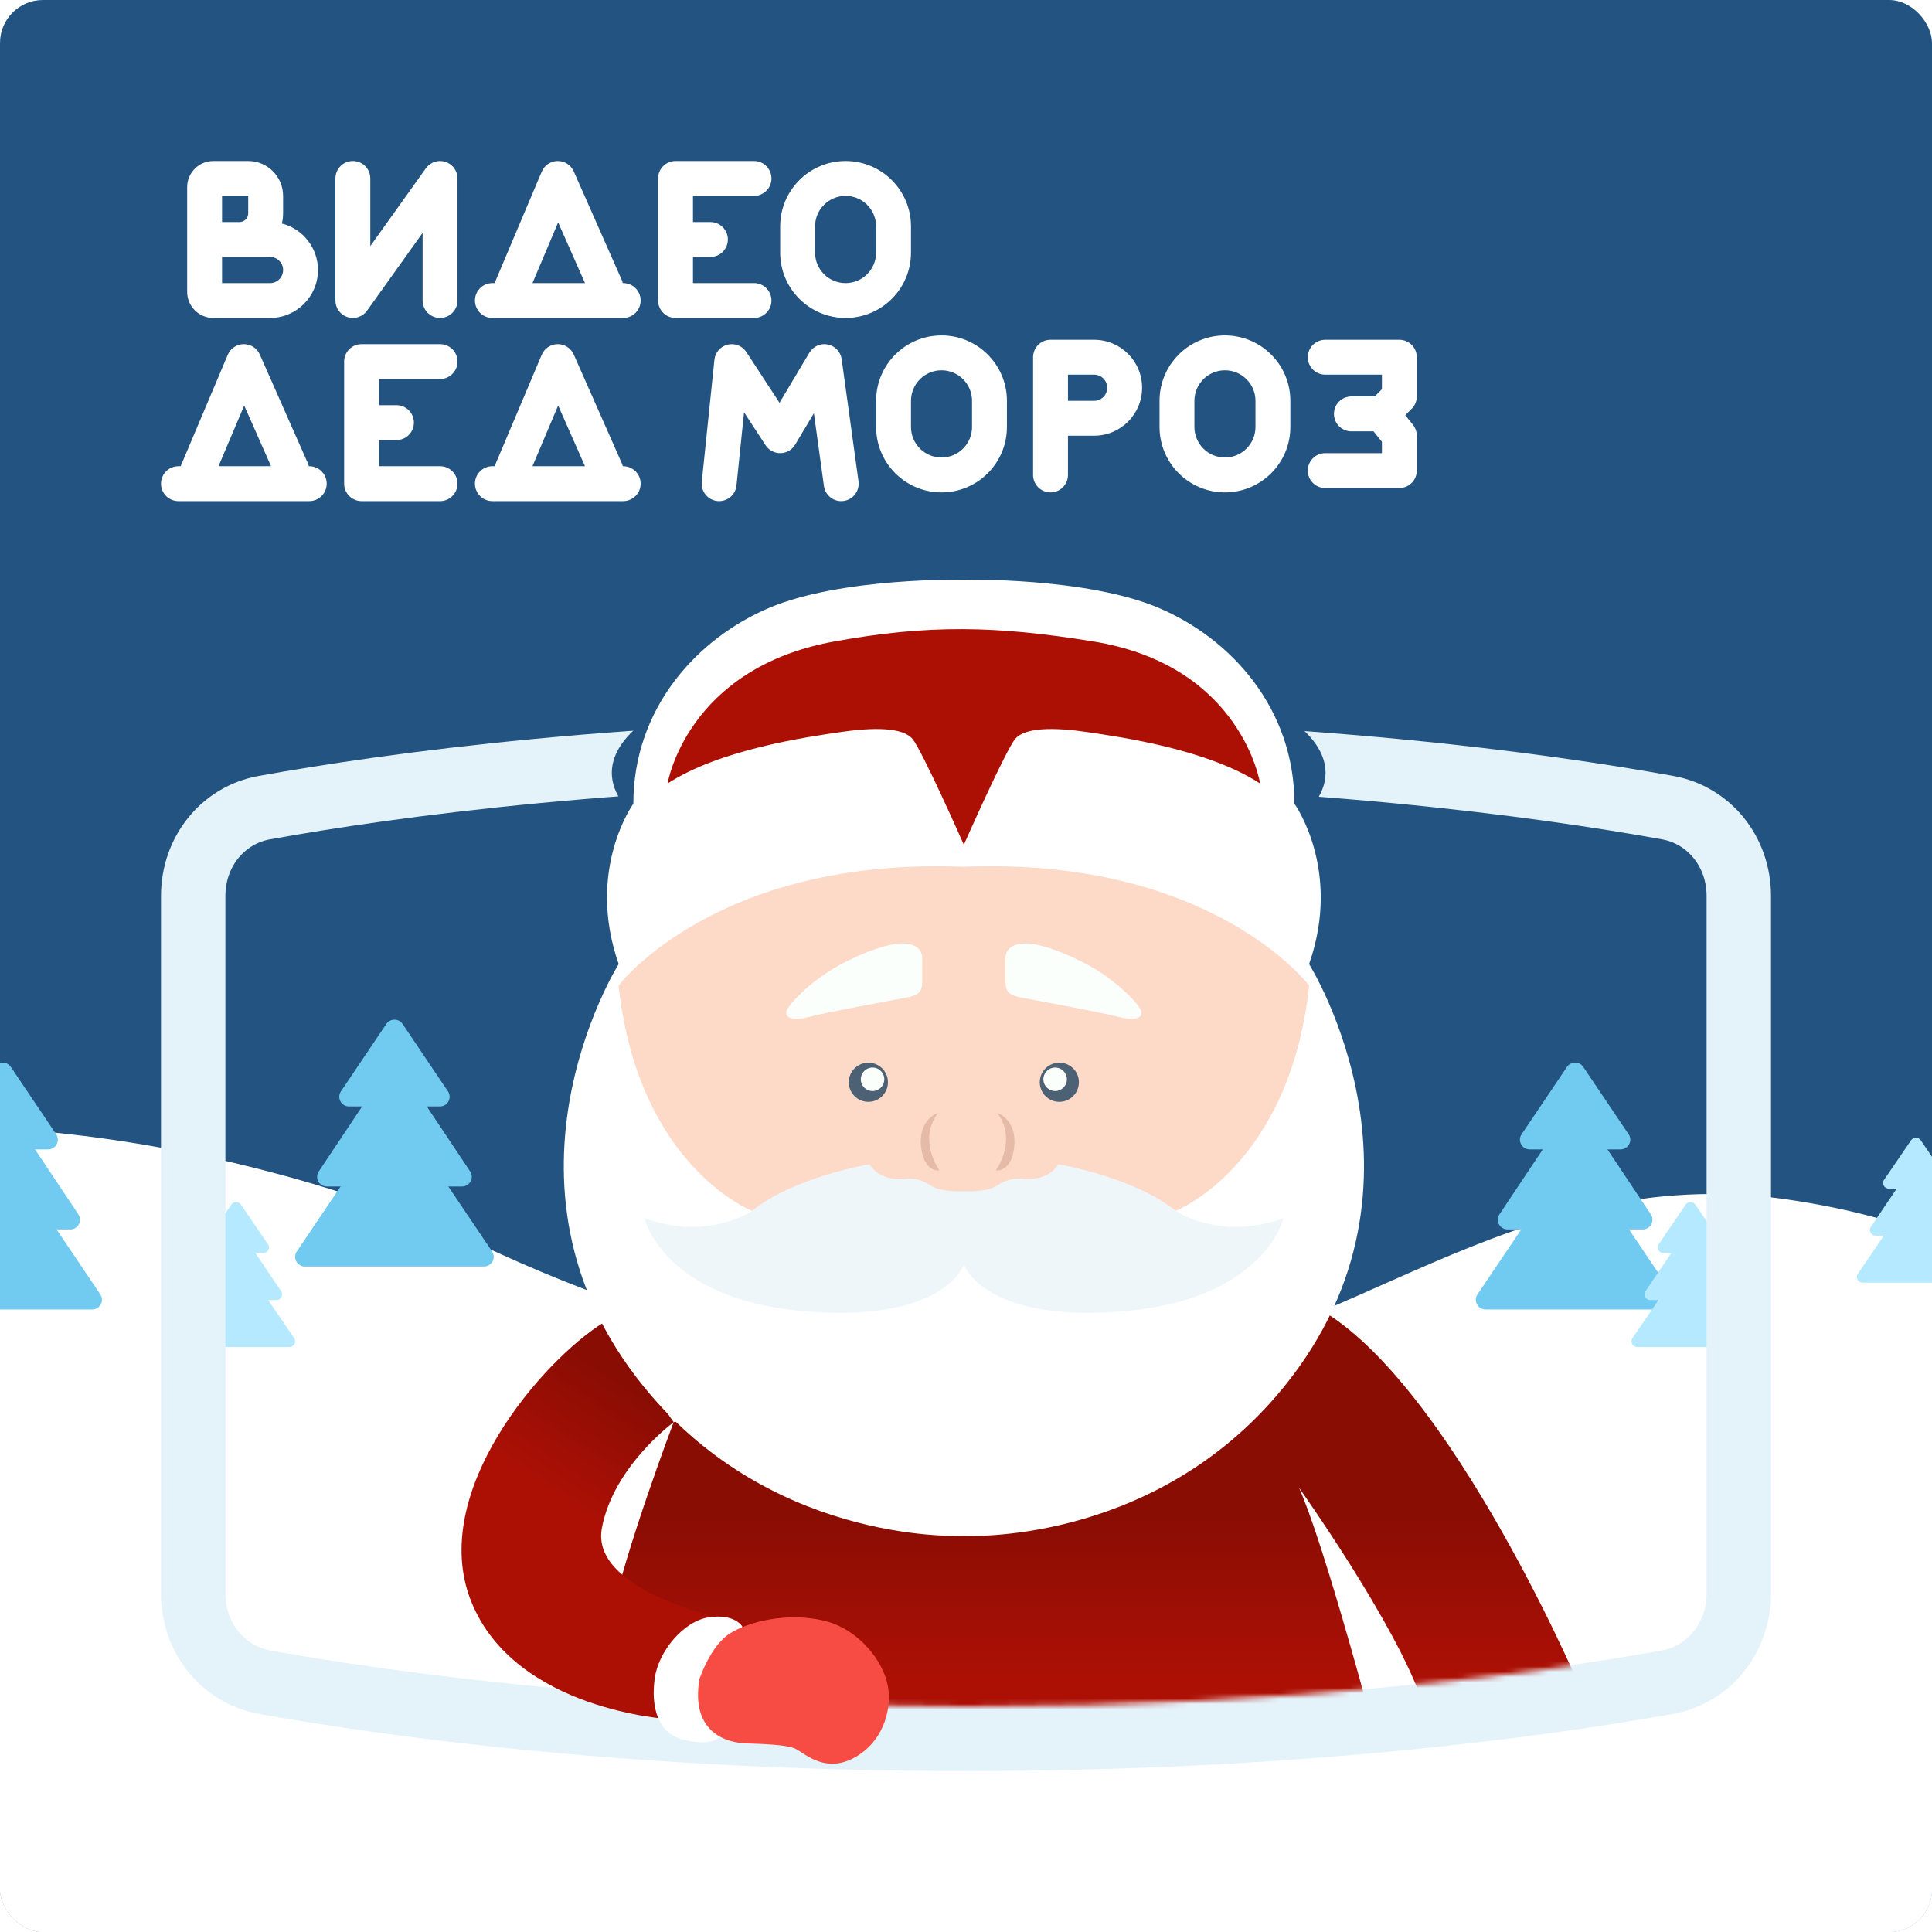 <svg width="360" height="360" viewBox="0 0 360 360" fill="none" xmlns="http://www.w3.org/2000/svg">
<g clip-path="url(#clip0_2242_75291)">
<rect width="360" height="360" rx="8" fill="#235380"/>
<path d="M333 223.5C374.2 229.5 389.833 248.216 397.5 256.549V409.049H-12V210.049C-12 210.049 36.5 207.81 93 233.549C138 254.049 170 255.5 209.5 254C249 252.5 281.5 216 333 223.5Z" fill="white" style="mix-blend-mode:soft-light"/>
<path d="M71.981 190.805C72.704 189.732 74.296 189.732 75.019 190.805L83.475 203.363C84.284 204.564 83.414 206.174 81.956 206.174H65.044C63.586 206.174 62.716 204.564 63.525 203.363L71.981 190.805Z" fill="#71CAEF"/>
<path d="M71.977 199.419C72.698 198.337 74.302 198.337 75.023 199.419L87.605 218.283C88.406 219.485 87.536 221.087 86.081 221.087H60.919C59.464 221.087 58.594 219.485 59.395 218.283L71.977 199.419Z" fill="#71CAEF"/>
<path d="M71.981 208.43C72.704 207.356 74.296 207.356 75.019 208.43L91.69 233.19C92.499 234.391 91.629 236 90.171 236H56.829C55.371 236 54.501 234.391 55.31 233.19L71.981 208.43Z" fill="#71CAEF"/>
<path d="M-1.019 198.805C-0.296 197.732 1.296 197.732 2.019 198.805L10.475 211.363C11.284 212.564 10.414 214.174 8.956 214.174H-7.956C-9.414 214.174 -10.284 212.564 -9.475 211.363L-1.019 198.805Z" fill="#71CAEF"/>
<path d="M-1.023 207.419C-0.302 206.337 1.302 206.337 2.023 207.419L14.605 226.283C15.406 227.485 14.536 229.087 13.081 229.087H-12.081C-13.536 229.087 -14.406 227.485 -13.605 226.283L-1.023 207.419Z" fill="#71CAEF"/>
<path d="M-1.019 216.43C-0.296 215.356 1.296 215.356 2.019 216.43L18.69 241.19C19.499 242.391 18.629 244 17.171 244H-16.171C-17.629 244 -18.499 242.391 -17.69 241.19L-1.019 216.43Z" fill="#71CAEF"/>
<path d="M291.981 198.805C292.704 197.732 294.296 197.732 295.019 198.805L303.475 211.363C304.284 212.564 303.414 214.174 301.956 214.174H285.044C283.586 214.174 282.716 212.564 283.525 211.363L291.981 198.805Z" fill="#71CAEF"/>
<path d="M291.977 207.419C292.698 206.337 294.302 206.337 295.023 207.419L307.605 226.283C308.406 227.485 307.536 229.087 306.081 229.087H280.919C279.464 229.087 278.594 227.485 279.395 226.283L291.977 207.419Z" fill="#71CAEF"/>
<path d="M291.981 216.43C292.704 215.356 294.296 215.356 295.019 216.43L311.69 241.19C312.499 242.391 311.629 244 310.171 244H276.829C275.371 244 274.501 242.391 275.31 241.19L291.981 216.43Z" fill="#71CAEF"/>
<path d="M314.097 224.472C314.526 223.843 315.474 223.843 315.903 224.472L320.931 231.844C321.412 232.549 320.895 233.493 320.028 233.493H309.972C309.105 233.493 308.588 232.549 309.069 231.844L314.097 224.472Z" fill="#B4E9FF"/>
<path d="M314.094 229.529C314.523 228.894 315.477 228.894 315.906 229.529L323.387 240.601C323.863 241.306 323.346 242.247 322.481 242.247H307.519C306.654 242.247 306.137 241.306 306.613 240.601L314.094 229.529Z" fill="#B4E9FF"/>
<path d="M314.097 234.817C314.526 234.187 315.474 234.187 315.903 234.817L325.816 249.35C326.297 250.056 325.78 251 324.913 251H305.087C304.22 251 303.703 250.056 304.184 249.35L314.097 234.817Z" fill="#B4E9FF"/>
<path d="M356.097 212.472C356.526 211.843 357.474 211.843 357.903 212.472L362.931 219.844C363.412 220.549 362.895 221.493 362.028 221.493H351.972C351.105 221.493 350.588 220.549 351.069 219.844L356.097 212.472Z" fill="#B4E9FF"/>
<path d="M356.094 217.529C356.523 216.894 357.477 216.894 357.906 217.529L365.387 228.601C365.863 229.306 365.346 230.247 364.481 230.247H349.519C348.654 230.247 348.137 229.306 348.613 228.601L356.094 217.529Z" fill="#B4E9FF"/>
<path d="M356.097 222.817C356.526 222.187 357.474 222.187 357.903 222.817L367.816 237.35C368.297 238.056 367.78 239 366.913 239H347.087C346.22 239 345.703 238.056 346.184 237.35L356.097 222.817Z" fill="#B4E9FF"/>
<path d="M43.097 224.472C43.526 223.843 44.474 223.843 44.903 224.472L49.931 231.844C50.412 232.549 49.895 233.493 49.028 233.493H38.972C38.105 233.493 37.588 232.549 38.069 231.844L43.097 224.472Z" fill="#B4E9FF"/>
<path d="M43.094 229.529C43.523 228.894 44.477 228.894 44.906 229.529L52.387 240.601C52.863 241.306 52.346 242.247 51.481 242.247H36.519C35.654 242.247 35.137 241.306 35.613 240.601L43.094 229.529Z" fill="#B4E9FF"/>
<path d="M43.097 234.817C43.526 234.187 44.474 234.187 44.903 234.817L54.816 249.35C55.297 250.056 54.78 251 53.913 251H34.087C33.22 251 32.703 250.056 33.184 249.35L43.097 234.817Z" fill="#B4E9FF"/>
<path d="M52.5 264.5C11.3 270.5 -4.333 289.216 -12 297.549V450.049H397.5V251.049C397.5 251.049 349 248.81 292.5 274.549C247.5 295.049 215.5 296.5 176 295C136.5 293.5 104 257 52.5 264.5Z" fill="white" style="mix-blend-mode:soft-light"/>
<path fill-rule="evenodd" clip-rule="evenodd" d="M82.992 30.155C84.337 30.586 85.25 31.837 85.25 33.25V56C85.25 57.795 83.795 59.25 82 59.25C80.205 59.25 78.75 57.795 78.75 56V43.392L68.395 57.889C67.573 59.039 66.104 59.526 64.758 59.095C63.413 58.664 62.5 57.413 62.5 56V33.25C62.5 31.455 63.955 30 65.75 30C67.545 30 69 31.455 69 33.25V45.859L79.355 31.361C80.177 30.212 81.646 29.724 82.992 30.155ZM103.911 30C105.208 29.99 106.386 30.751 106.91 31.936L115.847 52.151C115.934 52.348 116 52.548 116.046 52.75H116.125C117.92 52.75 119.375 54.205 119.375 56C119.375 57.795 117.92 59.25 116.125 59.25H91.75C89.955 59.25 88.5 57.795 88.5 56C88.5 54.205 89.955 52.75 91.75 52.75H92.159L100.944 31.984C101.449 30.79 102.615 30.011 103.911 30ZM99.216 52.75H109.005L104.003 41.436L99.216 52.75ZM34.875 34.875C34.875 32.183 37.058 30 39.75 30H46.25C49.84 30 52.75 32.91 52.75 36.5V39.75C52.75 40.405 52.673 41.042 52.526 41.651C56.392 42.636 59.25 46.141 59.25 50.313C59.25 55.249 55.248 59.25 50.312 59.25H39.75C37.058 59.25 34.875 57.068 34.875 54.375V34.875ZM41.375 47.875V52.75H50.312C51.659 52.75 52.75 51.659 52.75 50.313C52.75 48.967 51.659 47.875 50.312 47.875H41.375ZM41.375 41.375H44.625C45.523 41.375 46.25 40.648 46.25 39.75V36.5H41.375V41.375ZM122.625 33.25C122.625 31.455 124.08 30 125.875 30H140.5C142.295 30 143.75 31.455 143.75 33.25C143.75 35.045 142.295 36.5 140.5 36.5H129.125V41.375L132.375 41.375C134.17 41.375 135.625 42.83 135.625 44.625C135.625 46.42 134.17 47.875 132.375 47.875H129.125V52.75H140.5C142.295 52.75 143.75 54.205 143.75 56C143.75 57.795 142.295 59.25 140.5 59.25H125.875C124.08 59.25 122.625 57.795 122.625 56V33.25ZM145.375 42.188C145.375 35.457 150.832 30 157.562 30C164.293 30 169.75 35.457 169.75 42.188V47.063C169.75 53.794 164.293 59.25 157.562 59.25C150.832 59.25 145.375 53.794 145.375 47.063V42.188ZM157.562 36.5C154.421 36.5 151.875 39.047 151.875 42.188V47.063C151.875 50.204 154.421 52.75 157.562 52.75C160.704 52.75 163.25 50.204 163.25 47.063V42.188C163.25 39.047 160.704 36.5 157.562 36.5ZM163.25 74.688C163.25 67.957 168.707 62.5 175.438 62.5C182.168 62.5 187.625 67.957 187.625 74.688V79.563C187.625 86.294 182.168 91.75 175.438 91.75C168.707 91.75 163.25 86.294 163.25 79.563V74.688ZM175.438 69C172.296 69 169.75 71.547 169.75 74.688V79.563C169.75 82.704 172.296 85.25 175.438 85.25C178.579 85.25 181.125 82.704 181.125 79.563V74.688C181.125 71.547 178.579 69 175.438 69ZM216.062 74.688C216.062 67.957 221.519 62.5 228.25 62.5C234.981 62.5 240.438 67.957 240.438 74.688V79.563C240.438 86.294 234.981 91.75 228.25 91.75C221.519 91.75 216.062 86.294 216.062 79.563V74.688ZM228.25 69C225.109 69 222.562 71.547 222.562 74.688V79.563C222.562 82.704 225.109 85.25 228.25 85.25C231.391 85.25 233.938 82.704 233.938 79.563V74.688C233.938 71.547 231.391 69 228.25 69ZM192.5 66.563C192.5 64.768 193.955 63.313 195.75 63.313H203.875C208.811 63.313 212.812 67.314 212.812 72.25C212.812 77.186 208.811 81.188 203.875 81.188H199V88.5C199 90.295 197.545 91.75 195.75 91.75C193.955 91.75 192.5 90.295 192.5 88.5V66.563ZM199 74.688V69.813H203.875C205.221 69.813 206.312 70.904 206.312 72.25C206.312 73.596 205.221 74.688 203.875 74.688H199ZM243.688 66.563C243.688 64.768 245.143 63.313 246.938 63.313H260.75C262.545 63.313 264 64.768 264 66.563V73.875C264 74.737 263.658 75.564 263.048 76.173L261.855 77.366L263.288 79.157C263.749 79.734 264 80.45 264 81.188V87.688C264 89.483 262.545 90.938 260.75 90.938H246.938C245.143 90.938 243.688 89.483 243.688 87.688C243.688 85.893 245.143 84.438 246.938 84.438H257.5V82.328L255.938 80.375H251.812C250.018 80.375 248.562 78.92 248.562 77.125C248.562 75.33 250.018 73.875 251.812 73.875H256.154L257.5 72.529V69.813H246.938C245.143 69.813 243.688 68.358 243.688 66.563ZM135.588 64.217C136.925 63.893 138.322 64.446 139.074 65.598L145.25 75.053L150.821 65.711C151.528 64.525 152.906 63.916 154.259 64.19C155.611 64.465 156.643 65.564 156.832 66.931L159.97 89.681C160.215 91.459 158.972 93.1 157.194 93.345C155.416 93.59 153.776 92.347 153.53 90.569L151.658 76.997L148.166 82.852C147.592 83.815 146.562 84.414 145.441 84.437C144.321 84.46 143.267 83.904 142.654 82.965L138.643 76.824L137.233 90.46C137.048 92.245 135.451 93.543 133.666 93.358C131.88 93.173 130.583 91.576 130.767 89.791L133.121 67.041C133.262 65.672 134.251 64.541 135.588 64.217ZM45.411 64.125C46.708 64.115 47.886 64.876 48.41 66.061L57.347 86.276C57.434 86.473 57.5 86.673 57.546 86.875H57.625C59.42 86.875 60.875 88.33 60.875 90.125C60.875 91.92 59.42 93.375 57.625 93.375H33.25C31.455 93.375 30 91.92 30 90.125C30 88.33 31.455 86.875 33.25 86.875H33.659L42.444 66.109C42.949 64.915 44.115 64.136 45.411 64.125ZM40.716 86.875H50.505L45.503 75.561L40.716 86.875ZM64.125 67.375C64.125 65.58 65.58 64.125 67.375 64.125H82C83.795 64.125 85.25 65.58 85.25 67.375C85.25 69.17 83.795 70.625 82 70.625H70.625V75.5H73.875C75.67 75.5 77.125 76.955 77.125 78.75C77.125 80.545 75.67 82 73.875 82H70.625V86.875H82C83.795 86.875 85.25 88.33 85.25 90.125C85.25 91.92 83.795 93.375 82 93.375H67.375C65.58 93.375 64.125 91.92 64.125 90.125V67.375ZM103.911 64.125C105.208 64.115 106.386 64.876 106.91 66.061L115.847 86.276C115.934 86.473 116 86.673 116.046 86.875H116.125C117.92 86.875 119.375 88.33 119.375 90.125C119.375 91.92 117.92 93.375 116.125 93.375H91.75C89.955 93.375 88.5 91.92 88.5 90.125C88.5 88.33 89.955 86.875 91.75 86.875H92.159L100.944 66.109C101.449 64.915 102.615 64.136 103.911 64.125ZM99.216 86.875H109.005L104.003 75.561L99.216 86.875Z" fill="white"/>
<path d="M36 166.952C36 158.708 41.521 151.889 49.242 150.495C72.489 146.295 117.726 140 180 140C242.274 140 287.511 146.295 310.758 150.495C318.479 151.889 324 158.708 324 166.952V296.917C324 305.208 318.42 312.074 310.632 313.463C287.076 317.666 241.39 324 180 324C118.61 324 72.924 317.666 49.368 313.463C41.58 312.074 36 305.208 36 296.917V166.952Z" stroke="#E4F2FA" stroke-width="12"/>
<g filter="url(#filter0_f_2242_75291)">
<ellipse cx="180.5" cy="144" rx="66.5" ry="23" fill="#235380"/>
</g>
<mask id="mask0_2242_75291" style="mask-type:alpha" maskUnits="userSpaceOnUse" x="30" y="132" width="300" height="186">
<path d="M30 164.952C30 154.007 37.405 144.536 48.176 142.59C71.727 138.336 117.323 132 180 132C242.677 132 288.273 138.336 311.824 142.59C322.595 144.536 330 154.007 330 164.952V284.917C330 295.923 322.521 305.437 311.686 307.37C287.841 311.624 241.798 318 180 318C118.202 318 72.159 311.624 48.314 307.37C37.479 305.437 30 295.923 30 284.917V164.952Z" fill="#C4C4C4"/>
</mask>
<g mask="url(#mask0_2242_75291)">
<path d="M294 313.5C294 313.5 268 253 242.936 242.488L125.532 264.997C125.532 264.997 116.408 289.027 113.672 302.412L138.006 322.484L188.191 331L254.5 320.5V317C254.5 317 246.286 286.595 242.024 277.167C242.024 277.167 260 302.412 265 317L294 313.5Z" fill="#AC1005"/>
<path d="M294 313.5C294 313.5 268 253 242.936 242.488L125.532 264.997C125.532 264.997 116.408 289.027 113.672 302.412L138.006 322.484L188.191 331L254.5 320.5V317C254.5 317 246.286 286.595 242.024 277.167C242.024 277.167 260 302.412 265 317L294 313.5Z" fill="url(#paint0_linear_2242_75291)" fill-opacity="0.2"/>
</g>
<path d="M125.532 265.004C125.532 265.004 114.28 273.217 112.146 284.772C110.019 296.327 134.352 301.5 134.352 301.5L124.924 320.356C124.924 320.356 96.032 318.837 87.82 298.455C79.608 278.079 101.205 253.442 112.457 246.445L125.532 265.004Z" fill="#AC1005"/>
<path d="M125.532 265.004C125.532 265.004 114.28 273.217 112.146 284.772C110.019 296.327 134.352 301.5 134.352 301.5L124.924 320.356C124.924 320.356 96.032 318.837 87.82 298.455C79.608 278.079 101.205 253.442 112.457 246.445L125.532 265.004Z" fill="url(#paint1_linear_2242_75291)" fill-opacity="0.2"/>
<g filter="url(#filter1_i_2242_75291)">
<path d="M243.93 183.64C250.091 166.076 241.195 153.754 241.195 153.754C241.195 135.962 229.336 122.956 215.874 117.258C202.413 111.553 179.606 112.009 179.606 112.009C179.606 112.009 156.793 111.553 143.338 117.258C129.876 122.963 118.017 135.962 118.017 153.754C118.017 153.754 109.121 166.069 115.282 183.64C115.282 183.64 88.593 226.07 121.443 264.168C145.507 292.072 179.613 290.173 179.613 290.173C179.613 290.173 213.719 292.072 237.783 264.168C270.619 226.07 243.93 183.64 243.93 183.64Z" fill="white"/>
</g>
<g filter="url(#filter2_di_2242_75291)">
<path d="M219.065 225.614L208.346 213.755H179.606H150.866L140.147 225.614C140.147 225.614 131.934 231.319 120.075 226.982C120.075 226.982 123.494 242.039 149.734 244.318C175.966 246.597 179.62 235.65 179.62 235.65C179.62 235.65 183.267 246.597 209.506 244.318C235.739 242.039 239.165 226.982 239.165 226.982C227.278 231.312 219.065 225.614 219.065 225.614Z" fill="#EFF6F9"/>
</g>
<path d="M179.599 161.511C133.288 159.687 115.268 183.641 115.268 183.641C118.915 217.402 140.133 225.614 140.133 225.614C148.117 219.225 162.035 216.946 162.035 216.946C163.63 219.681 167.284 219.909 168.88 219.681C170.475 219.453 171.843 219.909 173.673 221.048C175.496 222.188 179.606 221.96 179.606 221.96C179.606 221.96 183.709 222.188 185.539 221.048C187.369 219.909 188.73 219.453 190.333 219.681C191.928 219.909 195.582 219.681 197.177 216.946C197.177 216.946 211.095 219.225 219.079 225.614C219.079 225.614 240.297 217.402 243.944 183.641C243.93 183.641 225.91 159.687 179.599 161.511Z" fill="#FDD9C8"/>
<g filter="url(#filter3_d_2242_75291)">
<path d="M187.356 174.289C187.356 174.289 187.356 176.112 187.356 178.854C187.356 181.589 188.723 181.589 192.377 182.273C196.031 182.957 205.839 184.78 208.346 185.464C210.853 186.148 212.911 185.92 212.683 184.552C212.456 183.185 207.89 178.619 202.876 175.884C197.854 173.149 193.296 171.781 191.244 171.781C189.179 171.774 187.584 172.458 187.356 174.289Z" fill="#FBFFFC"/>
</g>
<path d="M197.391 205.308C199.406 205.308 201.038 203.675 201.038 201.661C201.038 199.647 199.406 198.014 197.391 198.014C195.377 198.014 193.745 199.647 193.745 201.661C193.745 203.675 195.377 205.308 197.391 205.308Z" fill="#4C6173"/>
<path d="M196.611 203.298C197.82 203.298 198.8 202.317 198.8 201.108C198.8 199.899 197.82 198.919 196.611 198.919C195.402 198.919 194.421 199.899 194.421 201.108C194.421 202.317 195.402 203.298 196.611 203.298Z" fill="#FBFFFC"/>
<path d="M203.78 119.537C185.532 116.574 172.982 116.346 155.418 119.537C127.894 124.545 124.392 145.998 124.392 145.998C134.2 139.609 150.397 137.329 156.558 136.418C162.719 135.506 168.189 135.506 170.019 137.675C171.843 139.844 179.599 157.408 179.599 157.408C179.599 157.408 187.356 139.844 189.179 137.675C191.002 135.506 196.48 135.506 202.641 136.418C208.802 137.329 224.998 139.609 234.806 145.998C234.806 145.998 231.394 124.027 203.78 119.537Z" fill="#AC1005"/>
<g filter="url(#filter4_d_2242_75291)">
<path d="M171.843 174.289C171.843 174.289 171.843 176.112 171.843 178.854C171.843 181.589 170.475 181.589 166.821 182.273C163.168 182.957 153.36 184.78 150.853 185.464C148.345 186.148 146.287 185.92 146.515 184.552C146.743 183.185 151.308 178.619 156.323 175.884C161.344 173.149 165.903 171.781 167.954 171.781C170.005 171.781 171.615 172.458 171.843 174.289Z" fill="#FBFFFC"/>
</g>
<path d="M161.807 205.308C163.821 205.308 165.454 203.675 165.454 201.661C165.454 199.647 163.821 198.014 161.807 198.014C159.793 198.014 158.16 199.647 158.16 201.661C158.16 203.675 159.793 205.308 161.807 205.308Z" fill="#4C6173"/>
<path d="M162.587 203.298C163.797 203.298 164.777 202.317 164.777 201.108C164.777 199.899 163.797 198.919 162.587 198.919C161.378 198.919 160.398 199.899 160.398 201.108C160.398 202.317 161.378 203.298 162.587 203.298Z" fill="#FBFFFC"/>
<g filter="url(#filter5_f_2242_75291)">
<path d="M175.034 218.085C175.034 218.085 170.931 212.38 174.806 207.366C174.806 207.366 171.159 208.505 171.615 213.527C172.07 218.541 175.034 218.085 175.034 218.085Z" fill="#D5A690" fill-opacity="0.6"/>
</g>
<g filter="url(#filter6_f_2242_75291)">
<path d="M185.575 218.085C185.575 218.085 189.678 212.38 185.803 207.366C185.803 207.366 189.45 208.505 188.994 213.527C188.538 218.541 185.575 218.085 185.575 218.085Z" fill="#D5A690" fill-opacity="0.6"/>
</g>
<path d="M138.31 303.061C138.31 303.061 136.942 300.665 132.149 301.348C127.355 302.032 122.679 307.737 121.995 312.752C121.312 317.773 122.341 323.133 127.7 324.273C133.06 325.412 134.089 323.589 134.089 323.589L138.31 303.061Z" fill="white"/>
<path d="M130.325 312.869C130.325 312.869 132.376 306.708 135.913 304.429C139.449 302.15 146.522 300.437 153.249 301.922C159.976 303.407 164.652 309.561 165.454 314.237C166.255 318.913 164.314 324.956 158.837 327.699C153.36 330.434 149.713 326.441 148 325.758C146.287 325.074 141.956 324.956 138.876 324.846C135.802 324.729 128.612 323.133 130.325 312.869Z" fill="#F74C43"/>
</g>
<defs>
<filter id="filter0_f_2242_75291" x="74" y="81" width="213" height="126" filterUnits="userSpaceOnUse" color-interpolation-filters="sRGB">
<feFlood flood-opacity="0" result="BackgroundImageFix"/>
<feBlend mode="normal" in="SourceGraphic" in2="BackgroundImageFix" result="shape"/>
<feGaussianBlur stdDeviation="20" result="effect1_foregroundBlur_2242_75291"/>
</filter>
<filter id="filter1_i_2242_75291" x="105.055" y="108" width="149.106" height="182.2" filterUnits="userSpaceOnUse" color-interpolation-filters="sRGB">
<feFlood flood-opacity="0" result="BackgroundImageFix"/>
<feBlend mode="normal" in="SourceGraphic" in2="BackgroundImageFix" result="shape"/>
<feColorMatrix in="SourceAlpha" type="matrix" values="0 0 0 0 0 0 0 0 0 0 0 0 0 0 0 0 0 0 127 0" result="hardAlpha"/>
<feOffset dy="-4"/>
<feGaussianBlur stdDeviation="2"/>
<feComposite in2="hardAlpha" operator="arithmetic" k2="-1" k3="1"/>
<feColorMatrix type="matrix" values="0 0 0 0 0.875 0 0 0 0 0.914 0 0 0 0 0.933 0 0 0 1 0"/>
<feBlend mode="normal" in2="shape" result="effect1_innerShadow_2242_75291"/>
</filter>
<filter id="filter2_di_2242_75291" x="110.075" y="207.755" width="139.089" height="50.875" filterUnits="userSpaceOnUse" color-interpolation-filters="sRGB">
<feFlood flood-opacity="0" result="BackgroundImageFix"/>
<feColorMatrix in="SourceAlpha" type="matrix" values="0 0 0 0 0 0 0 0 0 0 0 0 0 0 0 0 0 0 127 0" result="hardAlpha"/>
<feOffset dy="4"/>
<feGaussianBlur stdDeviation="5"/>
<feComposite in2="hardAlpha" operator="out"/>
<feColorMatrix type="matrix" values="0 0 0 0 0.698 0 0 0 0 0.765 0 0 0 0 0.804 0 0 0 0.8 0"/>
<feBlend mode="normal" in2="BackgroundImageFix" result="effect1_dropShadow_2242_75291"/>
<feBlend mode="normal" in="SourceGraphic" in2="effect1_dropShadow_2242_75291" result="shape"/>
<feColorMatrix in="SourceAlpha" type="matrix" values="0 0 0 0 0 0 0 0 0 0 0 0 0 0 0 0 0 0 127 0" result="hardAlpha"/>
<feOffset dy="-4"/>
<feGaussianBlur stdDeviation="1.5"/>
<feComposite in2="hardAlpha" operator="arithmetic" k2="-1" k3="1"/>
<feColorMatrix type="matrix" values="0 0 0 0 0.875 0 0 0 0 0.914 0 0 0 0 0.933 0 0 0 0.6 0"/>
<feBlend mode="normal" in2="shape" result="effect2_innerShadow_2242_75291"/>
</filter>
<filter id="filter3_d_2242_75291" x="183.356" y="171.781" width="33.345" height="22.056" filterUnits="userSpaceOnUse" color-interpolation-filters="sRGB">
<feFlood flood-opacity="0" result="BackgroundImageFix"/>
<feColorMatrix in="SourceAlpha" type="matrix" values="0 0 0 0 0 0 0 0 0 0 0 0 0 0 0 0 0 0 127 0" result="hardAlpha"/>
<feOffset dy="4"/>
<feGaussianBlur stdDeviation="2"/>
<feComposite in2="hardAlpha" operator="out"/>
<feColorMatrix type="matrix" values="0 0 0 0 0.929 0 0 0 0 0.776 0 0 0 0 0.702 0 0 0 1 0"/>
<feBlend mode="normal" in2="BackgroundImageFix" result="effect1_dropShadow_2242_75291"/>
<feBlend mode="normal" in="SourceGraphic" in2="effect1_dropShadow_2242_75291" result="shape"/>
</filter>
<filter id="filter4_d_2242_75291" x="142.498" y="171.781" width="33.345" height="22.056" filterUnits="userSpaceOnUse" color-interpolation-filters="sRGB">
<feFlood flood-opacity="0" result="BackgroundImageFix"/>
<feColorMatrix in="SourceAlpha" type="matrix" values="0 0 0 0 0 0 0 0 0 0 0 0 0 0 0 0 0 0 127 0" result="hardAlpha"/>
<feOffset dy="4"/>
<feGaussianBlur stdDeviation="2"/>
<feComposite in2="hardAlpha" operator="out"/>
<feColorMatrix type="matrix" values="0 0 0 0 0.929 0 0 0 0 0.776 0 0 0 0 0.702 0 0 0 1 0"/>
<feBlend mode="normal" in2="BackgroundImageFix" result="effect1_dropShadow_2242_75291"/>
<feBlend mode="normal" in="SourceGraphic" in2="effect1_dropShadow_2242_75291" result="shape"/>
</filter>
<filter id="filter5_f_2242_75291" x="169.575" y="205.366" width="7.458" height="14.73" filterUnits="userSpaceOnUse" color-interpolation-filters="sRGB">
<feFlood flood-opacity="0" result="BackgroundImageFix"/>
<feBlend mode="normal" in="SourceGraphic" in2="BackgroundImageFix" result="shape"/>
<feGaussianBlur stdDeviation="1" result="effect1_foregroundBlur_2242_75291"/>
</filter>
<filter id="filter6_f_2242_75291" x="183.575" y="205.366" width="7.458" height="14.73" filterUnits="userSpaceOnUse" color-interpolation-filters="sRGB">
<feFlood flood-opacity="0" result="BackgroundImageFix"/>
<feBlend mode="normal" in="SourceGraphic" in2="BackgroundImageFix" result="shape"/>
<feGaussianBlur stdDeviation="1" result="effect1_foregroundBlur_2242_75291"/>
</filter>
<linearGradient id="paint0_linear_2242_75291" x1="204" y1="282.5" x2="204" y2="312" gradientUnits="userSpaceOnUse">
<stop/>
<stop offset="1" stop-opacity="0"/>
</linearGradient>
<linearGradient id="paint1_linear_2242_75291" x1="119" y1="259.5" x2="105.5" y2="280" gradientUnits="userSpaceOnUse">
<stop/>
<stop offset="1" stop-opacity="0"/>
</linearGradient>
<clipPath id="clip0_2242_75291">
<rect width="360" height="360" rx="8" fill="white"/>
</clipPath>
</defs>
</svg>
